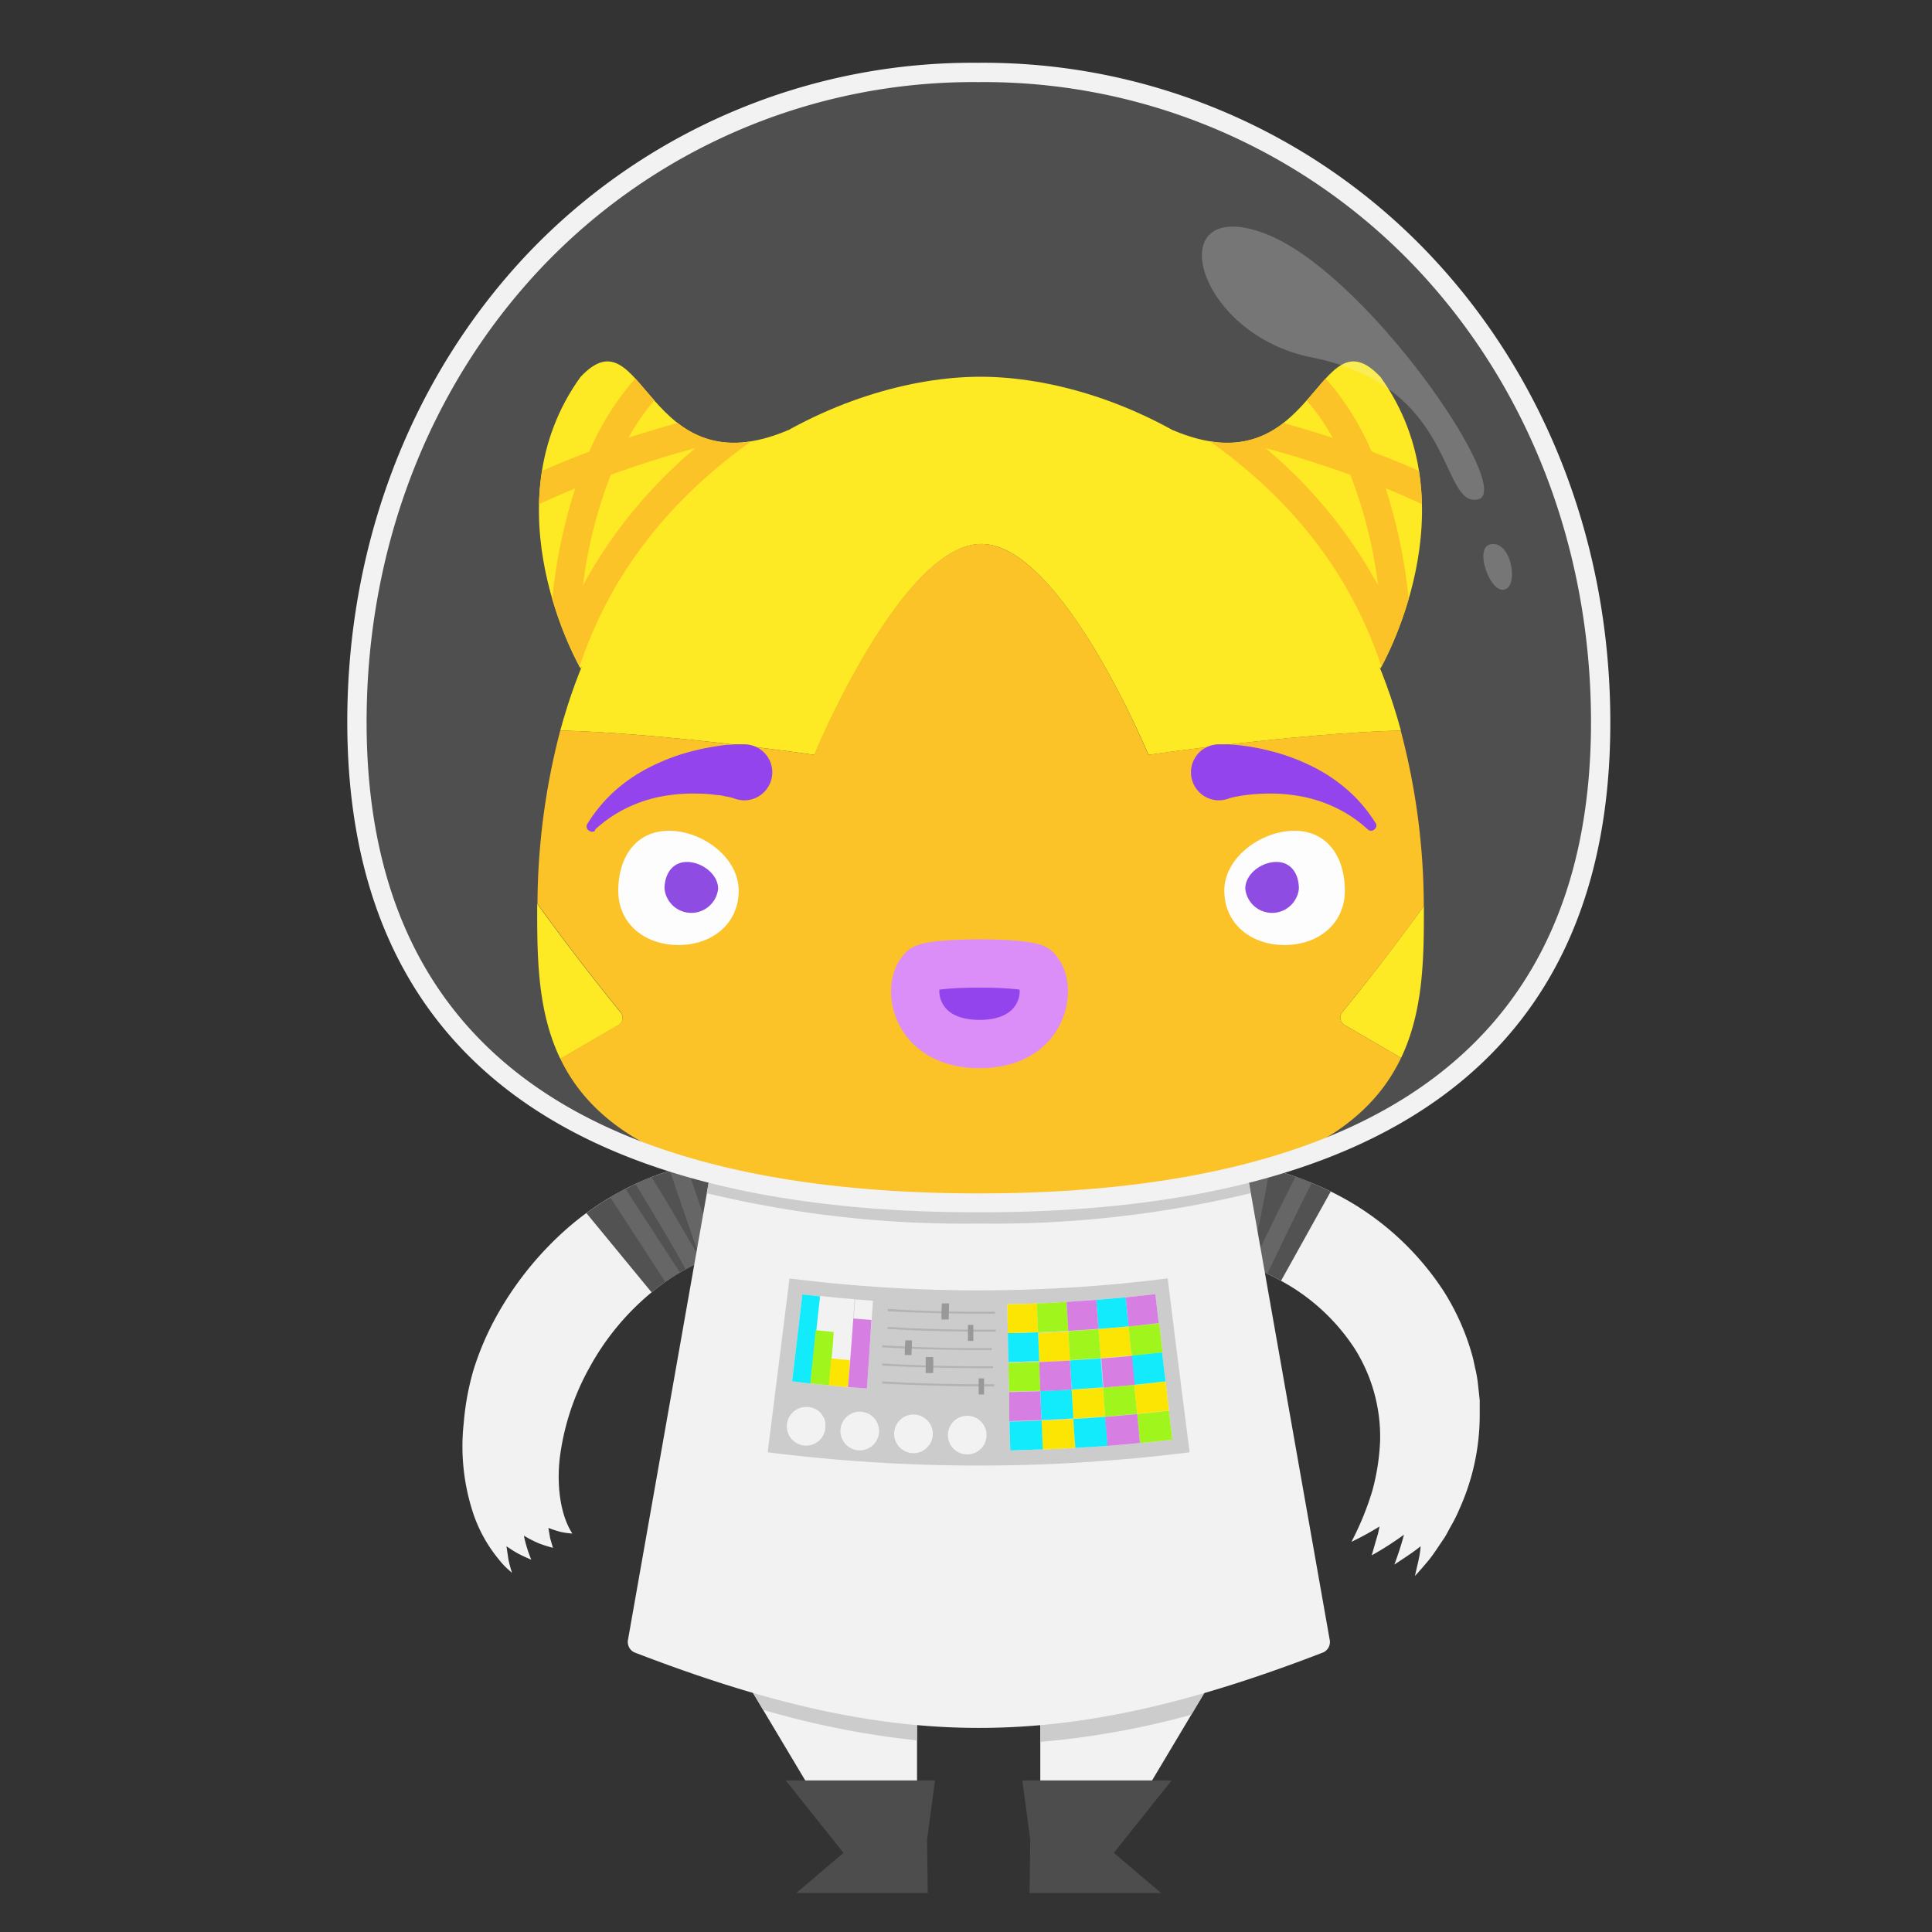 <svg xmlns="http://www.w3.org/2000/svg" xmlns:xlink="http://www.w3.org/1999/xlink" viewBox="0 0 200 200"><rect x="0" y="0" width="200" height="200" fill="#333333" stroke="none"/><defs><style>.cls-1,.cls-20,.cls-21,.cls-22{fill:#f2f2f2;}.cls-2{fill:#ccc;}.cls-3{fill:#4d4d4d;}.cls-4{clip-path:url(#clip-path);}.cls-5{fill:#525252;}.cls-17,.cls-6{fill:none;}.cls-6{stroke:#666;stroke-width:1.8px;}.cls-17,.cls-21,.cls-6{stroke-miterlimit:10;}.cls-7{clip-path:url(#clip-path-2);}.cls-8{fill:#fce503;}.cls-9{fill:#a0f51c;}.cls-10{fill:#12ebfc;}.cls-11{fill:#d67ee2;}.cls-12{fill:#b3b3b3;}.cls-13{fill:#999;}.cls-14{fill:#ffe900;}.cls-15{fill:#fdbb05;}.cls-16{fill:#8226eb;}.cls-17{stroke:#d87cf9;stroke-width:5px;}.cls-18{fill:#fff;}.cls-19{fill:#7e2fe0;}.cls-20{opacity:0.15;}.cls-20,.cls-22{isolation:isolate;}.cls-21{stroke:#f2f2f2;}.cls-22{opacity:0.24;}</style><clipPath id="clip-path"><path class="cls-1" d="M146.48,163.14s.51-.54,1.42-1.63c.45-.55.92-1.28,1.51-2.15.3-.42.53-.93.83-1.45a15.31,15.31,0,0,0,.85-1.72,23.6,23.6,0,0,0,2.09-9.73l0-1.51-.17-1.56a12.54,12.54,0,0,0-.26-1.59c-.13-.53-.22-1.08-.38-1.62a25,25,0,0,0-2.89-6.47,29.28,29.28,0,0,0-9.51-9.17,32.51,32.51,0,0,0-9.25-3.71,32.9,32.9,0,0,0-6.24-.83c-.72,0-1.28,0-1.65,0l-.56,0-.78,9.34a27.44,27.44,0,0,1,5.66,1,24.62,24.62,0,0,1,5.22,2.12,21.11,21.11,0,0,1,7.83,7.09,17.12,17.12,0,0,1,2.67,9.55,23,23,0,0,1-.81,5.23,29.94,29.94,0,0,1-2.16,5.28,30.64,30.64,0,0,0,2.91-1.59l-.16.75-.22.74-.43,1.5a33.58,33.58,0,0,0,3.34-2.14,31.45,31.45,0,0,1-1,3.1c.88-.6,1.86-1.2,2.72-1.9C147,161.14,146.68,162.12,146.48,163.14Z"/></clipPath><clipPath id="clip-path-2"><path class="cls-1" d="M53,162.82l-.37-.33a7.72,7.72,0,0,1-1-1.07,14.83,14.83,0,0,1-2.74-5.06,22.06,22.06,0,0,1-.89-9A27.67,27.67,0,0,1,49,141.87a29.78,29.78,0,0,1,2.43-5.68,34.15,34.15,0,0,1,7.37-9.1,30.15,30.15,0,0,1,7.62-4.82,27.29,27.29,0,0,1,5.48-1.73l1.48-.27c.34,0,.52-.06.52-.06l2.32,9.09a22.84,22.84,0,0,0-8.69,4.42,26.57,26.57,0,0,0-6.49,7.82A25.79,25.79,0,0,0,57.94,151c-.35,3.16.2,6.07,1.31,7.75a7.77,7.77,0,0,1-1.22-.17,12.25,12.25,0,0,1-1.26-.41l.18,1.06.29,1a12.92,12.92,0,0,1-1.5-.48,12.78,12.78,0,0,1-1.51-.78,13.78,13.78,0,0,0,.77,2.49c-.42-.18-.86-.37-1.3-.6s-.83-.5-1.27-.79l.2,1.35C52.73,161.92,52.86,162.36,53,162.82Z"/></clipPath></defs><title>extra4</title><g id="suit"><polygon class="cls-1" points="107.69 172.66 107.69 194.86 112.96 194.86 126.22 172.66 107.69 172.66"/><polygon class="cls-1" points="94.93 172.66 94.93 194.86 89.66 194.86 76.4 172.66 94.93 172.66"/><path class="cls-2" d="M79,177a89.46,89.46,0,0,0,15.91,3.16v-7.54H76.4Z"/><path class="cls-2" d="M123.32,177.51l2.9-4.85H107.69v7.66A86.56,86.56,0,0,0,123.32,177.51Z"/><polygon class="cls-3" points="96.79 184.31 81.33 184.31 87.32 191.81 82.42 195.97 96.04 195.97 95.97 190.45 96.79 184.31"/><polygon class="cls-3" points="105.83 184.31 121.29 184.31 115.3 191.81 120.21 195.97 106.58 195.97 106.65 190.45 105.83 184.31"/><path class="cls-1" d="M146.48,163.14s.51-.54,1.42-1.63c.45-.55.92-1.28,1.51-2.15.3-.42.53-.93.83-1.45a15.31,15.31,0,0,0,.85-1.72,23.6,23.6,0,0,0,2.09-9.73l0-1.51-.17-1.56a12.54,12.54,0,0,0-.26-1.59c-.13-.53-.22-1.08-.38-1.62a25,25,0,0,0-2.89-6.47,29.28,29.28,0,0,0-9.51-9.17,32.51,32.51,0,0,0-9.25-3.71,32.9,32.9,0,0,0-6.24-.83c-.72,0-1.28,0-1.65,0l-.56,0-.78,9.34a27.44,27.44,0,0,1,5.66,1,24.62,24.62,0,0,1,5.22,2.12,21.11,21.11,0,0,1,7.83,7.09,17.12,17.12,0,0,1,2.67,9.55,23,23,0,0,1-.81,5.23,29.94,29.94,0,0,1-2.16,5.28,30.64,30.64,0,0,0,2.91-1.59l-.16.75-.22.74-.43,1.5a33.58,33.58,0,0,0,3.34-2.14,31.45,31.45,0,0,1-1,3.1c.88-.6,1.86-1.2,2.72-1.9C147,161.14,146.68,162.12,146.48,163.14Z"/><g class="cls-4"><path class="cls-5" d="M107.64,115.48a45,45,0,0,1,32.3,3.94l-8.59,15.44A25,25,0,0,0,122,132a29.75,29.75,0,0,0-10.22.67Z"/><path class="cls-6" d="M127.9,136.84q5.15-11.33,11-22.33a36.93,36.93,0,0,0-4.06,1.27,35.18,35.18,0,0,0-3.76,1.62,140.78,140.78,0,0,1-3.22,15.9,23.29,23.29,0,0,0-4.87.08A142.65,142.65,0,0,1,128.49,116a42.37,42.37,0,0,0-8.37-1q.24,8.43.14,16.86"/></g><path class="cls-1" d="M53,162.82l-.37-.33a7.72,7.72,0,0,1-1-1.07,14.83,14.83,0,0,1-2.74-5.06,22.06,22.06,0,0,1-.89-9A27.67,27.67,0,0,1,49,141.87a29.78,29.78,0,0,1,2.43-5.68,34.15,34.15,0,0,1,7.37-9.1,30.15,30.15,0,0,1,7.62-4.82,27.29,27.29,0,0,1,5.48-1.73l1.48-.27c.34,0,.52-.06.52-.06l2.32,9.09a22.84,22.84,0,0,0-8.69,4.42,26.57,26.57,0,0,0-6.49,7.82A25.79,25.79,0,0,0,57.94,151c-.35,3.16.2,6.07,1.31,7.75a7.77,7.77,0,0,1-1.22-.17,12.25,12.25,0,0,1-1.26-.41l.18,1.06.29,1a12.92,12.92,0,0,1-1.5-.48,12.78,12.78,0,0,1-1.51-.78,13.78,13.78,0,0,0,.77,2.49c-.42-.18-.86-.37-1.3-.6s-.83-.5-1.27-.79l.2,1.35C52.73,161.92,52.86,162.36,53,162.82Z"/><g class="cls-7"><path class="cls-5" d="M58.13,122.45a40.88,40.88,0,0,1,6.35-4.25,38,38,0,0,1,7.16-2.88,38.66,38.66,0,0,1,15.17-1.12l-2.18,17.53a19.68,19.68,0,0,0-15.28,4.36Z"/><path class="cls-6" d="M71.32,134.81l-11-16.9a38.2,38.2,0,0,1,4.08.78c3.11,4.85,6.06,9.83,8.83,14.88a15.86,15.86,0,0,1,.71-2q-2.74-7.4-5.09-14.94a22.93,22.93,0,0,1,2.49-.08h1.22l1.22.1A135.11,135.11,0,0,0,76,131c.59-.23,1.23-.31,1.84-.49s1.25-.23,1.89-.31q-.91-7.11-2.12-14.15"/></g><path class="cls-1" d="M137,171.05c-27,10.43-44.3,10.43-71.34,0a1.2,1.2,0,0,1-.64-1.36l9.57-54.19h53.48l9.57,54.2A1.19,1.19,0,0,1,137,171.05Z"/><path class="cls-2" d="M73.16,123.52a113.26,113.26,0,0,0,28.15,3.14,113.26,113.26,0,0,0,28.15-3.14l-1.41-8H74.58Z"/><path class="cls-2" d="M81.73,132.34a155.44,155.44,0,0,0,39.15,0q1.11,9,2.27,18a174.45,174.45,0,0,1-43.68,0Z"/><path class="cls-1" d="M104.28,135c1,0,2,0,3.06-.08l.12,3c-1,0-2.09.07-3.13.09C104.31,137,104.29,136,104.28,135Z"/><path class="cls-1" d="M107.47,138l3.13-.15c.05,1,.11,2,.17,3-1.06.06-2.13.12-3.19.15Z"/><path class="cls-1" d="M113.71,137.59c1-.08,2.09-.17,3.12-.27l.3,3-3.18.28Z"/><path class="cls-1" d="M110.94,143.86c1.11-.06,2.16-.14,3.24-.22l.23,3c-1.11.08-2.22.16-3.33.22C111.06,145.88,111,144.87,110.94,143.86Z"/><path class="cls-1" d="M107.34,134.92c1,0,2-.09,3.07-.15l.18,3c-1,.06-2.09.11-3.13.15Z"/><path class="cls-1" d="M110.59,137.8l3.12-.21.24,3-3.19.21C110.71,139.82,110.65,138.81,110.59,137.8Z"/><path class="cls-1" d="M116.83,137.3,120,137l.35,3c-1,.13-2.11.24-3.17.35C117,139.33,116.93,138.33,116.83,137.3Z"/><path class="cls-1" d="M104.39,141.08c1.06,0,2.13-.06,3.19-.1l.11,3-3.24.09Z"/><path class="cls-1" d="M114.18,143.64c1.11-.08,2.16-.18,3.24-.28l.3,3c-1.11.11-2.21.2-3.31.29Z"/><path class="cls-1" d="M117.72,146.38c1.11-.1,2.19-.22,3.29-.35.11,1,.23,2,.35,3-1.11.12-2.22.25-3.33.35C117.91,148.4,117.81,147.39,117.72,146.38Z"/><path class="cls-1" d="M117.42,143.36c1.08-.11,2.15-.22,3.24-.35l.35,3c-1.11.13-2.22.25-3.29.35Z"/><path class="cls-1" d="M107.81,147.05c1.11,0,2.21-.09,3.3-.16l.18,3c-1.11.07-2.23.12-3.36.16Z"/><path class="cls-1" d="M113.48,134.56l3.06-.26c.1,1,.19,2,.29,3-1,.1-2.08.19-3.12.27C113.64,136.58,113.57,135.57,113.48,134.56Z"/><path class="cls-1" d="M104.33,138c1,0,2.09,0,3.13-.09l.12,3c-1.06,0-2.13.08-3.19.1C104.37,140.08,104.35,139.05,104.33,138Z"/><path class="cls-1" d="M110.76,140.83c1.07-.06,2.13-.14,3.19-.21l.23,3c-1.08.08-2.16.16-3.24.22Z"/><path class="cls-1" d="M117.13,140.34l3.17-.34c.12,1,.23,2,.36,3-1.11.13-2.16.24-3.24.35C117.32,142.35,117.23,141.34,117.13,140.34Z"/><path class="cls-1" d="M107.69,144l3.25-.16c.06,1,.12,2,.17,3-1.11.07-2.21.12-3.3.16Z"/><path class="cls-1" d="M104.5,147.15c1.11,0,2.22-.06,3.33-.1l.12,3c-1.11,0-2.23.08-3.36.1C104.54,149.17,104.53,148.16,104.5,147.15Z"/><path class="cls-1" d="M111.11,146.89c1.11-.06,2.22-.14,3.33-.22l.24,3c-1.11.08-2.23.16-3.36.22C111.23,148.91,111.17,147.9,111.11,146.89Z"/><path class="cls-1" d="M110.41,134.77c1-.06,2-.13,3.07-.21.07,1,.16,2,.23,3l-3.12.21Z"/><path class="cls-1" d="M116.54,134.3l3.06-.33c.11,1,.23,2,.35,3-1,.12-2.08.24-3.12.34C116.73,136.31,116.64,135.3,116.54,134.3Z"/><path class="cls-1" d="M114,140.63q1.59-.12,3.18-.27c.1,1,.19,2,.29,3l-3.24.28Z"/><path class="cls-1" d="M104.45,144.11l3.24-.09.12,3c-1.11,0-2.22.08-3.33.1C104.49,146.13,104.46,145.12,104.45,144.11Z"/><path class="cls-1" d="M107.58,141l3.18-.15.18,3c-1.08.07-2.16.12-3.25.16Z"/><path class="cls-1" d="M114.41,146.67c1.11-.09,2.21-.18,3.31-.29.09,1,.19,2,.29,3q-1.67.16-3.36.3Z"/><path class="cls-8" d="M104.28,135c1,0,2,0,3.06-.08l.12,3c-1,0-2.09.07-3.13.09C104.31,137,104.29,136,104.28,135Z"/><path class="cls-8" d="M107.47,138l3.13-.15c.05,1,.11,2,.17,3-1.06.06-2.13.12-3.19.15Z"/><path class="cls-8" d="M113.71,137.59c1-.08,2.09-.17,3.12-.27l.3,3-3.18.28Z"/><path class="cls-8" d="M110.94,143.86c1.11-.06,2.16-.14,3.24-.22l.23,3c-1.11.08-2.22.16-3.33.22C111.06,145.88,111,144.87,110.94,143.86Z"/><path class="cls-9" d="M107.34,134.92c1,0,2-.09,3.07-.15l.18,3c-1,.06-2.09.11-3.13.15Z"/><path class="cls-9" d="M110.59,137.8l3.12-.21.24,3-3.19.21C110.71,139.82,110.65,138.81,110.59,137.8Z"/><path class="cls-9" d="M116.83,137.3,120,137l.35,3c-1,.13-2.11.24-3.17.35C117,139.33,116.93,138.33,116.83,137.3Z"/><path class="cls-9" d="M104.39,141.08c1.06,0,2.13-.06,3.19-.1l.11,3-3.24.09Z"/><path class="cls-9" d="M114.18,143.64c1.11-.08,2.16-.18,3.24-.28l.3,3c-1.11.11-2.21.2-3.31.29Z"/><path class="cls-9" d="M117.72,146.38c1.11-.1,2.19-.22,3.29-.35.11,1,.23,2,.35,3-1.11.12-2.22.25-3.33.35C117.91,148.4,117.81,147.39,117.72,146.38Z"/><path class="cls-8" d="M117.42,143.36c1.08-.11,2.15-.22,3.24-.35l.35,3c-1.11.13-2.22.25-3.29.35Z"/><path class="cls-8" d="M107.81,147.05c1.11,0,2.21-.09,3.3-.16l.18,3c-1.11.07-2.23.12-3.36.16Z"/><path class="cls-10" d="M113.48,134.56l3.06-.26c.1,1,.19,2,.29,3-1,.1-2.08.19-3.12.27C113.64,136.58,113.57,135.57,113.48,134.56Z"/><path class="cls-10" d="M104.33,138c1,0,2.09,0,3.13-.09l.12,3c-1.06,0-2.13.08-3.19.1C104.37,140.08,104.35,139.05,104.33,138Z"/><path class="cls-10" d="M110.76,140.83c1.07-.06,2.13-.14,3.19-.21l.23,3c-1.08.08-2.16.16-3.24.22Z"/><path class="cls-10" d="M117.13,140.34l3.17-.34c.12,1,.23,2,.36,3-1.11.13-2.16.24-3.24.35C117.32,142.35,117.23,141.34,117.13,140.34Z"/><path class="cls-10" d="M107.69,144l3.25-.16c.06,1,.12,2,.17,3-1.11.07-2.21.12-3.3.16Z"/><path class="cls-10" d="M104.5,147.15c1.11,0,2.22-.06,3.33-.1l.12,3c-1.11,0-2.23.08-3.36.1C104.54,149.17,104.53,148.16,104.5,147.15Z"/><path class="cls-10" d="M111.11,146.89c1.11-.06,2.22-.14,3.33-.22l.24,3c-1.11.08-2.23.16-3.36.22C111.23,148.91,111.17,147.9,111.11,146.89Z"/><path class="cls-11" d="M110.41,134.77c1-.06,2-.13,3.07-.21.07,1,.16,2,.23,3l-3.12.21Z"/><path class="cls-11" d="M116.54,134.3l3.06-.33c.11,1,.23,2,.35,3-1,.12-2.08.24-3.12.34C116.73,136.31,116.64,135.3,116.54,134.3Z"/><path class="cls-11" d="M114,140.63q1.59-.12,3.18-.27c.1,1,.19,2,.29,3l-3.24.28Z"/><path class="cls-11" d="M104.45,144.11l3.24-.09.12,3c-1.11,0-2.22.08-3.33.1C104.49,146.13,104.46,145.12,104.45,144.11Z"/><path class="cls-11" d="M107.58,141l3.18-.15.18,3c-1.08.07-2.16.12-3.25.16Z"/><path class="cls-11" d="M114.41,146.67c1.11-.09,2.21-.18,3.31-.29.09,1,.19,2,.29,3q-1.67.16-3.36.3Z"/><path class="cls-1" d="M102.12,148.4a2,2,0,1,1-1.8-1.83A2,2,0,0,1,102.12,148.4Z"/><path class="cls-1" d="M96.56,148.33a2,2,0,1,1-1.73-1.88A2,2,0,0,1,96.56,148.33Z"/><path class="cls-1" d="M91,148.08a2,2,0,1,1-1.65-1.91A2,2,0,0,1,91,148.08Z"/><path class="cls-1" d="M85.45,147.65a2,2,0,1,1-2-2h.2A1.91,1.91,0,0,1,85.45,147.65Z"/><path class="cls-1" d="M83.9,143.23,82,143c.35-3,.7-6,1.06-9l1.83.2Z"/><path class="cls-1" d="M85.82,143.41l-1.94-.19,1-9.06,1.84.18C86.4,137.37,86.12,140.4,85.82,143.41Z"/><path class="cls-1" d="M87.79,143.59l-2-.18q.44-4.53.85-9.07l1.83.16Q88.17,139.06,87.79,143.59Z"/><path class="cls-1" d="M89.74,143.74l-1.95-.15q.38-4.53.74-9.08l1.84.14Z"/><path class="cls-10" d="M83.9,143.23,82,143c.35-3,.7-6,1.06-9l1.83.2Z"/><path class="cls-9" d="M85.82,143.41l-1.94-.19q.28-2.78.56-5.52l1.87.19C86.19,139.74,86,141.58,85.82,143.41Z"/><path class="cls-8" d="M87.79,143.59l-2-.18c.09-.92.18-1.84.26-2.78l1.91.17C87.94,141.74,87.87,142.67,87.79,143.59Z"/><path class="cls-11" d="M89.74,143.74l-1.95-.15c.19-2.36.38-4.73.55-7.1l1.87.15Q90,140.18,89.74,143.74Z"/><path class="cls-12" d="M103,136c-3.7,0-7.4-.05-11.1-.27v-.22c3.7.22,7.4.32,11.1.28Z"/><path class="cls-13" d="M98.21,136.59h-.75c0-.55,0-1.11.05-1.66h.74Z"/><path class="cls-12" d="M103.09,137.86c-3.74,0-7.48-.06-11.21-.29v-.21q5.59.34,11.2.28Z"/><path class="cls-13" d="M100.76,138.81h-.56v-1.66h.56Z"/><path class="cls-12" d="M102.67,139.76c-3.78,0-7.57-.06-11.35-.29v-.21c3.78.23,7.55.33,11.33.29Z"/><path class="cls-13" d="M94.35,140.27l-.69,0c0-.51,0-1,.07-1.52l.68,0C94.4,139.26,94.38,139.77,94.35,140.27Z"/><path class="cls-12" d="M102.8,141.64c-3.83,0-7.65-.06-11.48-.28v-.22c3.82.23,7.65.33,11.47.29Z"/><path class="cls-13" d="M96.6,142.14h-.77l0-1.66h.77C96.63,141,96.62,141.6,96.6,142.14Z"/><path class="cls-12" d="M102.93,143.53q-5.81,0-11.61-.3V143q5.79.34,11.6.29Z"/><path class="cls-13" d="M101.87,144.36h-.56v-1.67h.56Z"/></g><g id="head"><path class="cls-14" d="M60.09,69.19s-9.68-16.72,0-30.16c6.62-7.09,6.66,11.81,21.52,5.49"/><path class="cls-14" d="M142.91,69.19s9.67-16.72,0-30.16c-6.62-7.09-6.67,11.81-21.52,5.49"/><path class="cls-15" d="M65.76,39.18A28.62,28.62,0,0,0,61,46.75c-1.76.67-3.41,1.34-4.89,2a25.7,25.7,0,0,0-.31,3.45c1.1-.52,2.36-1.08,3.75-1.64A54.33,54.33,0,0,0,57.17,62,37,37,0,0,0,60,69c3.08-9.29,9.06-17.13,17.8-23.33a9.33,9.33,0,0,1-7.65-1.89c-1.72.48-3.43,1-5.1,1.54a23.06,23.06,0,0,1,2.7-3.87C67,40.65,66.38,39.85,65.76,39.18ZM72,46.38A49.27,49.27,0,0,0,60.35,60.59a47.41,47.41,0,0,1,2.88-11.44C66,48.15,69,47.19,72,46.38Z"/><path class="cls-15" d="M135.27,41.46a23.06,23.06,0,0,1,2.7,3.87c-1.66-.55-3.38-1.06-5.1-1.54a9.32,9.32,0,0,1-7.64,1.89C134,51.88,139.94,59.72,143,69a37,37,0,0,0,2.82-7,54.33,54.33,0,0,0-2.38-11.45c1.39.56,2.65,1.12,3.75,1.64a25.7,25.7,0,0,0-.31-3.45c-1.48-.66-3.13-1.33-4.89-2a28.86,28.86,0,0,0-4.75-7.57C136.63,39.85,136,40.65,135.27,41.46Zm4.51,7.69a47.41,47.41,0,0,1,2.88,11.44A49.27,49.27,0,0,0,131,46.38C134,47.19,137,48.15,139.78,49.15Z"/><path class="cls-14" d="M101.59,56.31c8.25,0,17.3,21.83,17.3,21.83s15.26-2.22,26.13-2.52C137.79,49,115.62,39,101.5,39S65.21,49,58,75.62c10.89.28,26.31,2.52,26.31,2.52S93.34,56.31,101.59,56.31Z"/><path class="cls-14" d="M139.19,106.1l5.85,3.41c2.24-4.68,2.36-10,2.36-15,0-.24,0-.48,0-.73-3.48,4.84-7,9.25-8.44,11A.87.87,0,0,0,139.19,106.1Z"/><path class="cls-14" d="M64.23,104.79c-1.45-1.77-5.09-6.31-8.62-11.24,0,.33,0,.64,0,1,0,5.07.13,10.37,2.4,15.07l6-3.49A.88.88,0,0,0,64.23,104.79Z"/><path class="cls-15" d="M101.5,124.38c28.81,0,39.55-6.5,43.54-14.87l-5.85-3.41a.87.87,0,0,1-.24-1.31c1.42-1.75,5-6.16,8.44-11A71.38,71.38,0,0,0,145,75.62c-10.87.3-26.13,2.52-26.13,2.52s-9-21.83-17.3-21.83S84.28,78.14,84.28,78.14,68.86,75.9,58,75.62a71.84,71.84,0,0,0-2.36,17.93c3.53,4.93,7.17,9.47,8.62,11.24A.88.88,0,0,1,64,106.1l-6,3.49C62,117.92,72.78,124.38,101.5,124.38Z"/><path class="cls-16" d="M101.39,100.45c4.11-.53,5.94-.39,5.55,1.71s-2.35,5.29-5,4.78-11-4.9-7.24-5.67A42.19,42.19,0,0,1,101.39,100.45Z"/><path class="cls-17" d="M107.32,100.45c1.6,1.49,1,7.63-5.92,7.63s-7.53-6.14-5.92-7.63C95.48,99.5,107.32,99.5,107.32,100.45Z"/><path class="cls-18" d="M139.22,92.2c0,3.45-2.78,5.63-6.24,5.63s-6.24-2.18-6.24-5.63S130.56,86,134,86,139.22,88.76,139.22,92.2Z"/><path class="cls-18" d="M64,92.2c0,3.45,2.77,5.63,6.23,5.63s6.24-2.18,6.24-5.63S72.69,86,69.25,86,64,88.76,64,92.2Z"/><path class="cls-19" d="M134.46,92a2.79,2.79,0,0,1-5.55,0c0-1.52,1.66-2.77,3.22-2.77S134.46,90.5,134.46,92Z"/><path class="cls-19" d="M68.79,92a2.79,2.79,0,0,0,5.55,0c0-1.52-1.7-2.77-3.22-2.77S68.79,90.5,68.79,92Z"/><path class="cls-16" d="M61.6,85.88a13.6,13.6,0,0,1,3.3-2.25,14.29,14.29,0,0,1,3.68-1.2,17.55,17.55,0,0,1,3.82-.27c.63,0,1.26.07,1.88.15.31,0,.62.09.92.15a4.59,4.59,0,0,1,.79.19,2.9,2.9,0,1,0,1.12-5.6h-.44a10.3,10.3,0,0,0-1.31.06c-.4,0-.8.08-1.19.14a22.47,22.47,0,0,0-2.31.46A20.86,20.86,0,0,0,67.5,79.3a16.83,16.83,0,0,0-3.82,2.54,15.71,15.71,0,0,0-2.86,3.42A.49.49,0,0,0,61,86a.5.5,0,0,0,.6,0Z"/><path class="cls-16" d="M142.44,85.26a15.49,15.49,0,0,0-2.87-3.42,16.77,16.77,0,0,0-3.81-2.54,21.16,21.16,0,0,0-4.37-1.59,22,22,0,0,0-2.31-.46c-.39-.06-.78-.11-1.18-.14a10.4,10.4,0,0,0-1.31-.06h-.44a2.9,2.9,0,0,0,.08,5.8,3,3,0,0,0,1-.2,4.59,4.59,0,0,1,.79-.19c.3-.06.6-.11.91-.15q.93-.12,1.89-.15a17.42,17.42,0,0,1,3.81.27,14.29,14.29,0,0,1,3.68,1.2,13.41,13.41,0,0,1,3.3,2.25l0,0a.51.51,0,0,0,.71-.06A.5.5,0,0,0,142.44,85.26Z"/></g><g id="helmet"><path class="cls-20" d="M165.7,74.75c0,37.18-27.23,49.79-64.38,49.79S37,111.92,37,74.75,64.13,7.45,101.3,7.45,165.7,37.58,165.7,74.75Z"/><path class="cls-21" d="M101.32,125c-43,0-64.87-16.92-64.87-50.29,0-18.29,6.53-35.32,18.37-47.93A63.07,63.07,0,0,1,101.3,7a63.12,63.12,0,0,1,46.5,19.87c11.86,12.62,18.4,29.64,18.4,47.93C166.2,108.12,144.37,125,101.32,125ZM101.3,8A62.08,62.08,0,0,0,55.55,27.51c-11.67,12.42-18.1,29.2-18.1,47.24,0,32.7,21.49,49.29,63.87,49.29s63.88-16.59,63.88-49.29c0-18-6.44-34.82-18.13-47.24A62.12,62.12,0,0,0,101.3,8Z"/><path class="cls-22" d="M130.66,24.07C141.21,27.77,157,50.88,153,51.7S150.88,40,135.8,37C123.7,34.61,120.1,20.36,130.66,24.07Z"/><path class="cls-22" d="M154.27,56.35c2.15-.49,3,4.26,1.49,4.68S152.57,56.72,154.27,56.35Z"/></g></svg>